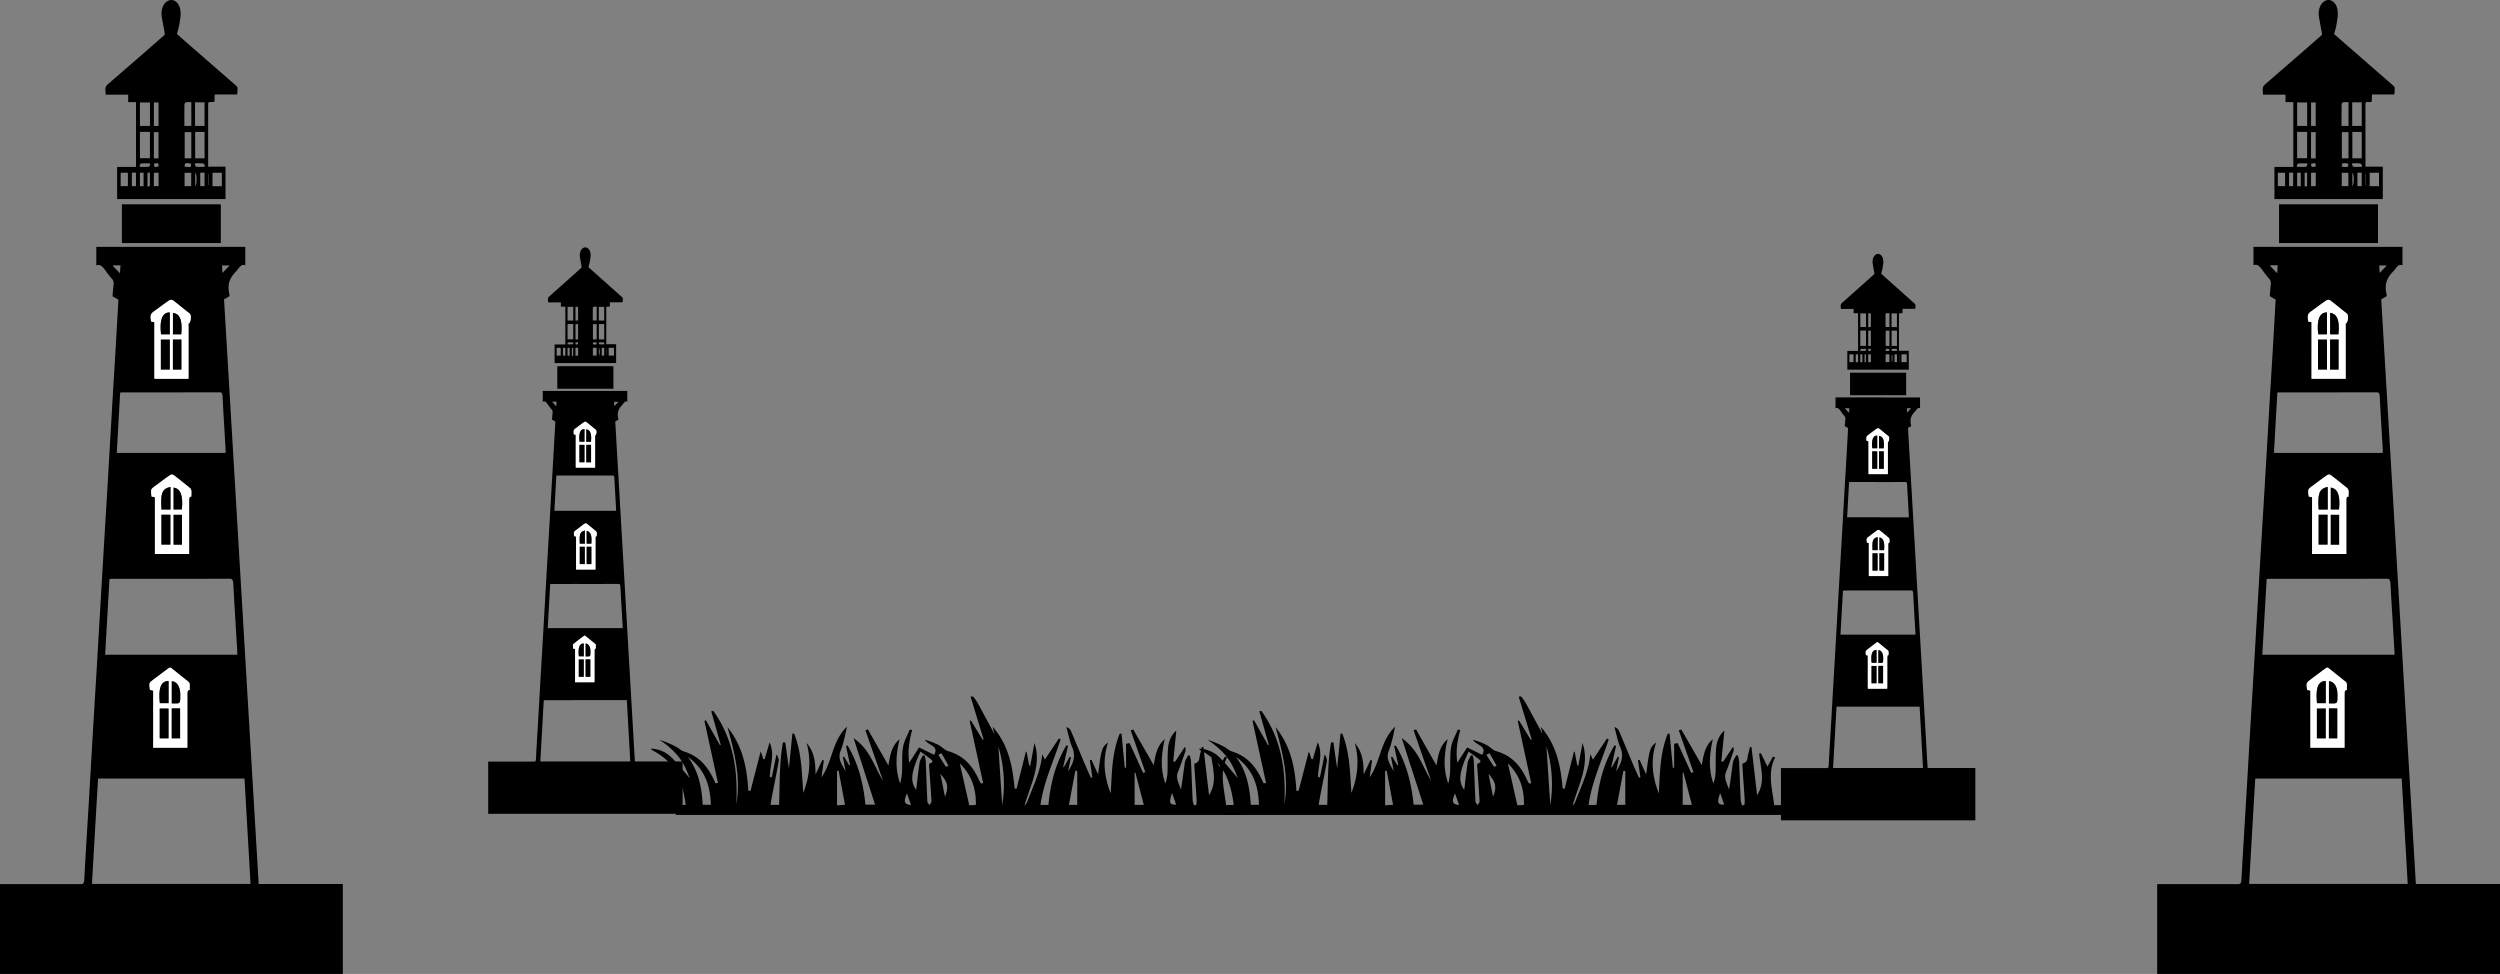 <svg class="Layer_1" data-name="Layer 1" xmlns="http://www.w3.org/2000/svg" viewBox="0 0 1920.33 748.11">
  <rect x="0" y="0" width="1920.33" height="748.11" fill="#808080" stroke="none"/>
  <title>avas-landing-2</title>
  <g>
    <path d="M188.09,519.63v14.2c-3.34-1.55-5,2.52-7.27,4.83-4,4.16-7,9-4.91,17.44a7.47,7.47,0,0,1,0,1.44l-4.15,2.38q13.3,224.49,26.61,449.1H263v69.09H-.33v-69H2.06c19.91,0,39.81,0,59.71,0,1.91,0,2.47-.68,2.65-3.91,1.13-21.15,2.48-42.27,3.73-63.4.79-13.19,1.51-26.38,2.29-39.56q1.74-29.41,3.52-58.82,2-34,4-68,1.9-32.21,3.86-64.39Q83.57,681,85.31,651c1-17.85,2.15-35.7,3.2-53.56.73-12.3,1.4-24.61,2.12-37.24l-4.55-2.64c.26-2.86.49-5.76.81-8.63.2-1.88,0-3.27-1-4.48a80.66,80.66,0,0,1-5-6.34c-2-2.87-4.08-5.59-7.24-4.23V519.63ZM70.3,1009H192.12c-1.56-27.18-3.09-54-4.63-81H75C73.4,955.06,71.85,981.91,70.3,1009ZM181.93,832.9c0-.79.08-1.12.06-1.44-1.05-17.53-2.16-35.05-3.09-52.6-.18-3.28-.68-4.35-2.84-4.34-30.05.12-60.09.08-90.13.09-.72,0-1.44.13-2.17.2-1.12,19.52-2.22,38.65-3.34,58.09Zm-9-155c0-1.25,0-2.12,0-3-.77-13.4-1.62-26.79-2.3-40.2-.14-2.75-.7-3.37-2.34-3.36-24.77.08-49.54.06-74.31.07-.66,0-1.31.1-2,.15-.88,15.6-1.74,30.82-2.62,46.33Zm-26.35,33.6c.33-5.66.32-5.63-2.58-7.92-3.62-2.87-7.19-5.87-10.86-8.58a2.51,2.51,0,0,0-2.79-.11c-4,2.77-8,5.85-12,8.76-2.91,2.14-3,2.36-2.26,7.73l2.54.51v43.64H145v-3.73c0-12.26,0-24.52,0-36.78C144.93,713,144.91,711.29,146.57,711.54ZM118.25,577.48v43.45h26.23V578.11l.48.31a10.13,10.13,0,0,0,1.2-2.93c.16-1.82.39-3.77-1.18-5-4.21-3.17-8.29-6.75-12.51-9.88a2.81,2.81,0,0,0-3,.26c-3.84,2.59-7.61,5.48-11.41,8.22-2.72,2-3,2.94-2.33,7.84Zm25.33,326.9v-4q0-18.23,0-36.45c0-2.07-.07-4,1.85-3.91-.37-2.4.79-5-1.21-6.52-4.38-3.37-8.69-7-13.06-10.39a1.46,1.46,0,0,0-1.68,0c-4.17,3-8.32,6.15-12.46,9.29-2.82,2.13-2.84,2.26-2.17,7.52l2.51.53v43.92Zm-57-370.57-.09.59,5.32,5.51.41-6.1Zm84,5.87,5.47-5.75H170.2C170.32,535.81,170.43,537.41,170.58,539.68Z" transform="translate(0.33 -330)"/>
    <path d="M126.34,356.31c-.81-4.47-1.56-8.62-2.33-12.76-1.14-6.13,1.29-12.2,6-13.39,4.28-1.1,9.52,3.57,8.22,13.29-.28,2.13-.6,4.27-1,6.33s-1,4-1.66,6.35c2.1,1.85,4.23,3.76,6.38,5.63q19.3,16.82,38.6,33.63c1.83,1.59,1.8,1.67,1.3,7.16H164.57c-.07,2-.12,3.74-.18,5.65-.64.07-1.23.18-1.82.2-3.37.07-3-.66-3,5q0,20.35,0,40.72V458h13.32v24.9H89.63V458.22h14.51V408.43h-6v-5.7H80.91c-.57-6-.51-6.19,2.75-9,7.27-6.33,14.57-12.61,21.84-18.93q10-8.72,20-17.48A6.09,6.09,0,0,0,126.34,356.31Zm-19.19,75v20.2h7.69v-20.2Zm49.65,20.32V431.32h-7.22v20.27Zm-41.93-42.92h-7.71v18h7.71Zm34.61-.09v18.09h7.31V408.58Zm-2.86,22.86h-5.09v20.14h5.09Zm0-23a24.8,24.8,0,0,0-4.09.08,2.15,2.15,0,0,0-1.18,1.59c-.09,5.5-.06,11-.06,16.58h5.33Zm16.28,54.25v10.28h7.16V462.65Zm-41.46-11.06v-20.2h-3.58v20.2Zm-3.55-42.94v18h3.55v-18ZM92.36,473h5.55V462.67H92.36Zm49.09,0h5.07V462.74h-5.07Zm-23.59,0h3.62v-10.3h-3.62Zm35.62-10.34V473h3.3V462.63Zm-52.52,0V473h3.16V462.6Zm9,10.42V462.68h-2.79V473Zm3-10.38v10.59l1.84-.28V462.64Zm2.16-6.32-.36-.87c-2.25,0-4.5-.09-6.74.08-.41,0-.79,1.1-1.18,1.69l.36.88c2.25,0,4.5.09,6.74-.08C114.38,458,114.76,456.91,115.15,456.32Zm34.54-.88-.4.83c.39.61.76,1.71,1.16,1.75,2.11.17,4.22.08,6.33.08l.33-1c-.43-.54-.84-1.52-1.28-1.55C153.79,455.35,151.74,455.44,149.69,455.44Zm-8.16,2.47c4.87.64,5.06.55,4.92-2.23C142,454.89,141.53,455.08,141.53,457.91Zm8.13,15.17c1.52-2.52,1.31-9.33,0-10.44ZM118,455.7c-.13,2.73.25,3,3.47,2.05C121.44,455.06,121.41,455.05,118,455.7Zm41.6,16.44h.26v-8.43h-.26Z" transform="translate(0.33 -330)"/>
    <path d="M169.28,486.94V516.7h-76V486.94Z" transform="translate(0.33 -330)"/>
    <path class="window" d="M146.57,711.54c-1.66-.25-1.64,1.5-1.64,3.52,0,12.26,0,24.52,0,36.78v3.73H118.67V711.93l-2.54-.51c-.74-5.37-.65-5.59,2.26-7.73,4-2.91,7.92-6,12-8.76a2.51,2.51,0,0,1,2.79.11c3.67,2.71,7.24,5.71,10.86,8.58C146.89,705.91,146.9,705.88,146.57,711.54Zm-22.9,13.84v22.93h6.87V725.38Zm15.77.07H133v22.92h6.4Zm-15.76-4.08h6.95V704C123.58,705.49,123.05,709.7,123.68,721.37ZM133,704.5v16.84h6.36C140.55,709.82,137.93,705.26,133,704.5Z" transform="translate(0.33 -330)" style="fill: #fff"/>
    <path class="window-2" data-name="window" d="M118.25,577.48l-2.55-.5c-.71-4.9-.39-5.89,2.33-7.84,3.8-2.74,7.57-5.63,11.41-8.22a2.81,2.81,0,0,1,3-.26c4.22,3.13,8.3,6.71,12.51,9.88,1.57,1.18,1.34,3.13,1.18,5a10.13,10.13,0,0,1-1.2,2.93l-.48-.31v42.82H118.25ZM139,590.79h-6.52v23.09H139Zm-8.9,23.07v-23h-6.86v23Zm0-43.9c-5.69-.18-8.06,5.73-6.74,16.79h6.74Zm8.8,16.87c1.26-11.89-1.75-16-6.39-16.5v16.5Z" transform="translate(0.33 -330)" style="fill: #fff"/>
    <path class="window-3" data-name="window" d="M143.58,904.38H117.35V860.46l-2.51-.53c-.67-5.26-.65-5.39,2.17-7.52,4.14-3.14,8.29-6.26,12.46-9.29a1.46,1.46,0,0,1,1.68,0c4.37,3.41,8.68,7,13.06,10.39,2,1.54.84,4.12,1.21,6.52-1.92-.13-1.86,1.84-1.85,3.91q0,18.23,0,36.45Zm-14.44-7.24V874.25h-6.79v22.89Zm2.45-23v23H138v-23Zm-2.41-21c-6.6-.1-7.79,6.8-6.75,17h6.75Zm2.43,17.22h2.29c4.28,0,4.28,0,4.26-6.93,0-5.91-2.67-10-6.55-10.14Z" transform="translate(0.33 -330)" style="fill: #fff"/>
    <path d="M123.67,725.38h6.87v22.93h-6.87Z" transform="translate(0.33 -330)"/>
    <path d="M139.44,725.45v22.92H133V725.45Z" transform="translate(0.33 -330)"/>
    <path d="M123.68,721.37c-.63-11.67-.1-15.88,6.95-17.37v17.37Z" transform="translate(0.33 -330)"/>
    <path d="M133,704.5c4.93.76,7.55,5.32,6.36,16.84H133Z" transform="translate(0.33 -330)"/>
    <path d="M139,590.79v23.09h-6.52V590.79Z" transform="translate(0.33 -330)"/>
    <path d="M130.09,613.86h-6.86v-23h6.86Z" transform="translate(0.33 -330)"/>
    <path d="M130.11,570v16.79h-6.74C122.05,575.69,124.42,569.78,130.11,570Z" transform="translate(0.33 -330)"/>
    <path d="M138.91,586.83h-6.39v-16.5C137.16,570.87,140.17,574.94,138.91,586.83Z" transform="translate(0.33 -330)"/>
    <path d="M129.14,897.14h-6.79V874.25h6.79Z" transform="translate(0.33 -330)"/>
    <path d="M131.59,874.15H138v23h-6.44Z" transform="translate(0.33 -330)"/>
    <path d="M129.18,853.1v17h-6.75C121.39,859.9,122.58,853,129.18,853.1Z" transform="translate(0.33 -330)"/>
    <path d="M131.61,870.32V853.25c3.88.09,6.53,4.23,6.55,10.14,0,6.93,0,6.93-4.26,6.93Z" transform="translate(0.33 -330)"/>
  </g>
  <g>
    <path d="M481.52,630.29v8.26c-1.9-.9-2.85,1.47-4.12,2.81-2.3,2.42-4,5.2-2.79,10.14a4.53,4.53,0,0,1,0,.84l-2.35,1.39q7.55,130.56,15.08,261.2H524v40.18H374.67V915H376c11.28,0,22.57,0,33.86,0,1.08,0,1.4-.4,1.5-2.28.64-12.3,1.4-24.59,2.12-36.88.44-7.67.85-15.34,1.3-23q1-17.11,2-34.22,1.13-19.77,2.24-39.54,1.08-18.72,2.2-37.45,1-17.48,2-35c.6-10.38,1.23-20.76,1.82-31.15.41-7.15.8-14.31,1.2-21.66l-2.58-1.53c.15-1.66.28-3.35.46-5a3.13,3.13,0,0,0-.6-2.61,43.13,43.13,0,0,1-2.82-3.69c-1.16-1.66-2.32-3.24-4.11-2.45v-8.27Zm-66.8,284.64H483.8c-.88-15.81-1.75-31.43-2.62-47.11H417.36C416.48,883.54,415.61,899.16,414.72,914.93ZM478,812.49c0-.46,0-.65,0-.84-.59-10.19-1.22-20.38-1.75-30.59-.1-1.9-.39-2.53-1.61-2.52-17,.07-34.08,0-51.11.05-.41,0-.82.07-1.23.11-.64,11.36-1.26,22.48-1.9,33.79Zm-5.11-90.12c0-.73,0-1.24,0-1.74-.44-7.79-.91-15.58-1.3-23.38-.08-1.6-.4-2-1.33-2-14,.05-28.09,0-42.14,0-.37,0-.74.06-1.12.09-.5,9.07-1,17.93-1.49,27ZM458,741.91c.18-3.29.18-3.28-1.47-4.61-2.05-1.67-4.08-3.42-6.15-5a1.4,1.4,0,0,0-1.59-.06c-2.28,1.61-4.52,3.4-6.77,5.09-1.66,1.25-1.71,1.38-1.29,4.5l1.45.29v25.39h14.9v-2.18c0-7.13,0-14.26,0-21.39C457,742.78,457,741.76,458,741.91Zm-16.06-78v25.27h14.87V664.3l.27.19a5.93,5.93,0,0,0,.68-1.71c.09-1.06.22-2.19-.66-2.88-2.39-1.84-4.71-3.92-7.1-5.74a1.54,1.54,0,0,0-1.72.15c-2.18,1.5-4.31,3.18-6.47,4.77-1.54,1.14-1.72,1.72-1.32,4.57Zm14.36,190.12v-2.33c0-7.07,0-14.13,0-21.2,0-1.2,0-2.35,1.05-2.28-.2-1.39.45-2.89-.69-3.79-2.48-2-4.92-4.06-7.4-6a.81.81,0,0,0-1,0c-2.37,1.76-4.72,3.57-7.07,5.4-1.6,1.24-1.61,1.31-1.23,4.37l1.43.31v25.54ZM424,638.54l-.05.34,3,3.21.23-3.55ZM471.59,642l3.1-3.34h-3.32C471.44,639.7,471.5,640.63,471.59,642Z" transform="translate(0.33 -330)"/>
    <path d="M446.5,535.3c-.46-2.6-.88-5-1.32-7.42-.64-3.57.73-7.1,3.38-7.79,2.42-.64,5.4,2.08,4.66,7.73-.16,1.24-.34,2.48-.59,3.68s-.59,2.34-.95,3.7c1.2,1.07,2.41,2.18,3.62,3.27L477.2,558c1,.92,1,1,.73,4.17h-9.75c0,1.18-.07,2.17-.1,3.28-.36,0-.7.11-1,.12-1.91,0-1.7-.38-1.71,2.91q0,11.85,0,23.68v2.25h7.56v14.49H425.69V594.57h8.23v-29H430.5V562.3h-9.76c-.32-3.46-.29-3.6,1.56-5.25,4.12-3.68,8.26-7.33,12.39-11L446,535.87A3.25,3.25,0,0,0,446.5,535.3Zm-10.88,43.6v11.75H440V578.9Zm28.16,11.82V578.93h-4.1v11.79Zm-23.78-25h-4.37v10.48H440Zm19.63,0v10.51h4.14V565.71ZM458,579h-2.88v11.71H458Zm0-13.4a14.66,14.66,0,0,0-2.32,0,1.29,1.29,0,0,0-.67.93c0,3.2,0,6.4,0,9.64h3Zm9.23,31.55v6h4.06v-6Zm-23.51-6.43V579h-2v11.75Zm-2-25v10.49h2V565.74Zm-14.47,37.44h3.14v-6h-3.14Zm27.83,0h2.87v-6h-2.87Zm-13.38,0h2.06v-6h-2.06Zm20.21-6v6h1.87v-6Zm-29.79,0v6.06h1.79v-6.06Zm5.09,6.06v-6h-1.58v6Zm1.73-6v6.16l1-.17v-6Zm1.23-3.68L440,593c-1.27,0-2.55-.05-3.82,0-.23,0-.44.64-.67,1l.21.51c1.27,0,2.55,0,3.82,0C439.72,594.44,439.94,593.81,440.16,593.47Zm19.59-.51-.23.48c.22.36.43,1,.66,1,1.19.1,2.39,0,3.59,0l.18-.6c-.24-.31-.47-.88-.72-.9C462.07,592.91,460.91,593,459.75,593Zm-4.64,1.44c2.77.36,2.88.31,2.8-1.3C455.36,592.64,455.11,592.75,455.11,594.4Zm4.62,8.82c.86-1.47.74-5.43,0-6.07Zm-18-10.11c-.07,1.59.15,1.72,2,1.19C443.72,592.74,443.71,592.73,441.76,593.11Zm23.59,9.56h.15v-4.9h-.15Z" transform="translate(0.33 -330)"/>
    <path d="M470.85,611.28v17.31h-43.1V611.28Z" transform="translate(0.33 -330)"/>
    <path class="window-4" data-name="window" d="M458,741.91c-1-.15-.94.87-.93,2,0,7.13,0,14.26,0,21.39v2.18h-14.9V742.13l-1.45-.29c-.42-3.12-.37-3.25,1.29-4.5,2.25-1.69,4.49-3.48,6.77-5.09a1.4,1.4,0,0,1,1.59.06c2.07,1.57,4.1,3.32,6.15,5C458.16,738.63,458.16,738.62,458,741.91Zm-13,8V763.3h3.89V750Zm8.94,0H450.3v13.33h3.63ZM445,747.62h3.95V737.53C444.94,738.39,444.64,740.84,445,747.62Zm5.29-9.8v9.79h3.61C454.56,740.91,453.08,738.25,450.28,737.82Z" transform="translate(0.33 -330)" style="fill: #fff"/>
    <path class="window-5" data-name="window" d="M441.92,663.94l-1.45-.29c-.4-2.85-.22-3.43,1.32-4.57,2.16-1.59,4.29-3.27,6.47-4.77a1.54,1.54,0,0,1,1.72-.15c2.39,1.82,4.71,3.9,7.1,5.74.88.69.75,1.82.66,2.88a5.93,5.93,0,0,1-.68,1.71l-.27-.19v24.91H441.92Zm11.76,7.74H450v13.43h3.7Zm-5.05,13.42V671.7h-3.89v13.4Zm0-25.54c-3.23-.1-4.57,3.34-3.82,9.77h3.82Zm5,9.81c.72-6.91-1-9.28-3.62-9.59v9.59Z" transform="translate(0.33 -330)" style="fill: #fff"/>
    <path class="window-6" data-name="window" d="M456.28,854.06H441.41V828.52l-1.43-.31c-.38-3.06-.37-3.13,1.23-4.37,2.35-1.83,4.7-3.64,7.07-5.4a.81.81,0,0,1,1,0c2.48,2,4.92,4.08,7.4,6,1.14.9.49,2.4.69,3.79-1.08-.07-1.05,1.08-1.05,2.28,0,7.07,0,14.13,0,21.2Zm-8.19-4.2V836.54h-3.85v13.32Zm1.39-13.38v13.38h3.65V836.48Zm-1.37-12.24c-3.74-.06-4.41,4-3.82,9.89h3.82Zm1.38,10h1.3c2.43,0,2.43,0,2.42-4,0-3.44-1.52-5.85-3.72-5.9Z" transform="translate(0.33 -330)" style="fill: #fff"/>
    <path d="M445,750h3.89V763.3H445Z" transform="translate(0.33 -330)"/>
    <path d="M453.93,750v13.33H450.3V750Z" transform="translate(0.33 -330)"/>
    <path d="M445,747.62c-.35-6.78-.05-9.23,3.95-10.09v10.09Z" transform="translate(0.33 -330)"/>
    <path d="M450.28,737.82c2.8.43,4.28,3.09,3.61,9.79h-3.61Z" transform="translate(0.33 -330)"/>
    <path d="M453.68,671.68v13.43H450V671.68Z" transform="translate(0.33 -330)"/>
    <path d="M448.63,685.1h-3.89V671.7h3.89Z" transform="translate(0.33 -330)"/>
    <path d="M448.64,659.56v9.77h-3.82C444.07,662.9,445.41,659.46,448.64,659.56Z" transform="translate(0.33 -330)"/>
    <path d="M453.63,669.37H450v-9.59C452.64,660.09,454.35,662.46,453.63,669.37Z" transform="translate(0.33 -330)"/>
    <path d="M448.09,849.86h-3.85V836.54h3.85Z" transform="translate(0.33 -330)"/>
    <path d="M449.48,836.48h3.65v13.38h-3.65Z" transform="translate(0.33 -330)"/>
    <path d="M448.11,824.24v9.89h-3.82C443.7,828.19,444.37,824.18,448.11,824.24Z" transform="translate(0.33 -330)"/>
    <path d="M449.49,834.26v-9.93c2.2,0,3.71,2.46,3.72,5.9,0,4,0,4-2.42,4Z" transform="translate(0.33 -330)"/>
  </g>
  <g>
    <path d="M1474.52,635.29v8.26c-1.9-.9-2.85,1.47-4.12,2.81-2.3,2.42-4,5.2-2.79,10.14a4.53,4.53,0,0,1,0,.84l-2.35,1.39q7.55,130.56,15.08,261.2H1517v40.18H1367.67V920H1369c11.28,0,22.57,0,33.86,0,1.08,0,1.4-.4,1.5-2.28.64-12.3,1.4-24.59,2.12-36.88.44-7.67.85-15.34,1.3-23q1-17.11,2-34.22,1.13-19.77,2.24-39.54,1.08-18.72,2.2-37.45,1-17.48,2-35c.6-10.38,1.23-20.76,1.82-31.15.41-7.15.8-14.31,1.2-21.66l-2.58-1.53c.15-1.66.28-3.35.46-5a3.13,3.13,0,0,0-.6-2.61,43.13,43.13,0,0,1-2.82-3.69c-1.16-1.66-2.32-3.24-4.11-2.45v-8.27Zm-66.8,284.64h69.08c-.88-15.81-1.75-31.43-2.62-47.11h-63.82C1409.48,888.54,1408.61,904.16,1407.72,919.93ZM1471,817.49c0-.46,0-.65,0-.84-.59-10.19-1.22-20.38-1.75-30.59-.1-1.9-.39-2.53-1.61-2.52-17,.07-34.08,0-51.11.05-.41,0-.82.07-1.23.11-.64,11.36-1.26,22.48-1.9,33.79Zm-5.11-90.12c0-.73,0-1.24,0-1.74-.44-7.79-.91-15.58-1.3-23.38-.08-1.6-.4-2-1.33-2-14,.05-28.09,0-42.14,0-.37,0-.74.06-1.12.09-.5,9.07-1,17.93-1.49,27ZM1451,746.91c.18-3.29.18-3.28-1.47-4.61-2-1.67-4.08-3.42-6.15-5a1.4,1.4,0,0,0-1.59-.06c-2.28,1.61-4.52,3.4-6.77,5.09-1.66,1.25-1.71,1.38-1.29,4.5l1.45.29v25.39h14.9v-2.18c0-7.13,0-14.26,0-21.39C1450,747.78,1450,746.76,1451,746.91Zm-16.06-78v25.27h14.87V669.3l.27.19a5.93,5.93,0,0,0,.68-1.71c.09-1.06.22-2.19-.66-2.88-2.39-1.84-4.71-3.92-7.1-5.74a1.54,1.54,0,0,0-1.72.15c-2.18,1.5-4.31,3.18-6.47,4.77-1.54,1.14-1.72,1.72-1.32,4.57Zm14.36,190.12v-2.33c0-7.07,0-14.13,0-21.2,0-1.2,0-2.35,1-2.28-.2-1.39.45-2.89-.69-3.79-2.48-2-4.92-4.06-7.4-6a.81.81,0,0,0-1,0c-2.37,1.76-4.72,3.57-7.07,5.4-1.6,1.24-1.61,1.31-1.23,4.37l1.43.31v25.54ZM1417,643.54l0,.34,3,3.21.23-3.55Zm47.61,3.41,3.1-3.34h-3.32C1464.44,644.7,1464.5,645.63,1464.59,647Z" transform="translate(0.33 -330)"/>
    <path d="M1439.5,540.3c-.46-2.6-.88-5-1.32-7.42-.64-3.57.73-7.1,3.38-7.79,2.42-.64,5.4,2.08,4.66,7.73-.16,1.24-.34,2.48-.59,3.68s-.59,2.34-1,3.7c1.2,1.07,2.41,2.18,3.62,3.27q11,9.78,21.9,19.56c1,.92,1,1,.73,4.17h-9.75c0,1.18-.07,2.17-.1,3.28-.36,0-.7.11-1,.12-1.91,0-1.7-.38-1.71,2.91q0,11.85,0,23.68v2.25h7.56v14.49h-47.21V599.57h8.23v-29h-3.42V567.3h-9.76c-.32-3.46-.29-3.6,1.56-5.25,4.12-3.68,8.26-7.33,12.39-11L1439,540.87A3.25,3.25,0,0,0,1439.5,540.3Zm-10.88,43.6v11.75H1433V583.9Zm28.16,11.82V583.93h-4.1v11.79Zm-23.78-25h-4.37v10.48H1433Zm19.63,0v10.51h4.14V570.71ZM1451,584h-2.88v11.71H1451Zm0-13.4a14.66,14.66,0,0,0-2.32,0,1.29,1.29,0,0,0-.67.93c0,3.2,0,6.4,0,9.64h3Zm9.23,31.55v6h4.06v-6Zm-23.51-6.43V584h-2v11.75Zm-2-25v10.49h2V570.74Zm-14.47,37.44h3.14v-6h-3.14Zm27.83,0h2.87v-6h-2.87Zm-13.38,0h2.06v-6h-2.06Zm20.21-6v6h1.87v-6Zm-29.79,0v6.06h1.79v-6.06Zm5.09,6.06v-6h-1.58v6Zm1.73-6v6.16l1-.17v-6Zm1.23-3.68L1433,598c-1.27,0-2.55-.05-3.82,0-.23,0-.44.64-.67,1l.21.51c1.27,0,2.55,0,3.82,0C1432.72,599.44,1432.94,598.81,1433.16,598.47Zm19.59-.51-.23.48c.22.36.43,1,.66,1,1.19.1,2.39,0,3.59,0l.18-.6c-.24-.31-.47-.88-.72-.9C1455.07,597.91,1453.91,598,1452.75,598Zm-4.64,1.44c2.77.36,2.88.31,2.8-1.3C1448.36,597.64,1448.11,597.75,1448.11,599.4Zm4.62,8.82c.86-1.47.74-5.43,0-6.07Zm-18-10.11c-.07,1.59.15,1.72,2,1.19C1436.72,597.74,1436.71,597.73,1434.76,598.11Zm23.59,9.56h.15v-4.9h-.15Z" transform="translate(0.33 -330)"/>
    <path d="M1463.85,616.28v17.31h-43.1V616.28Z" transform="translate(0.33 -330)"/>
    <path class="window-7" data-name="window" d="M1451,746.91c-1-.15-.94.87-.93,2,0,7.13,0,14.26,0,21.39v2.18h-14.9V747.13l-1.45-.29c-.42-3.12-.37-3.25,1.29-4.5,2.25-1.69,4.49-3.48,6.77-5.09a1.4,1.4,0,0,1,1.59.06c2.07,1.57,4.1,3.32,6.15,5C1451.16,743.63,1451.16,743.62,1451,746.91Zm-13,8V768.3h3.89V755Zm8.94,0h-3.63v13.33h3.63Zm-8.94-2.38h4V742.53C1437.94,743.39,1437.64,745.84,1438,752.62Zm5.29-9.8v9.79h3.61C1447.56,745.91,1446.08,743.25,1443.28,742.82Z" transform="translate(0.33 -330)" style="fill: #fff"/>
    <path class="window-8" data-name="window" d="M1434.92,668.94l-1.45-.29c-.4-2.85-.22-3.43,1.32-4.57,2.16-1.59,4.29-3.27,6.47-4.77a1.54,1.54,0,0,1,1.72-.15c2.39,1.82,4.71,3.9,7.1,5.74.88.69.75,1.82.66,2.88a5.93,5.93,0,0,1-.68,1.71l-.27-.19v24.91h-14.87Zm11.76,7.74H1443v13.43h3.7Zm-5,13.42V676.7h-3.89v13.4Zm0-25.54c-3.23-.1-4.57,3.34-3.82,9.77h3.82Zm5,9.81c.72-6.91-1-9.28-3.62-9.59v9.59Z" transform="translate(0.33 -330)" style="fill: #fff"/>
    <path class="window-9" data-name="window" d="M1449.28,859.06h-14.87V833.52l-1.43-.31c-.38-3.06-.37-3.13,1.23-4.37,2.35-1.83,4.7-3.64,7.07-5.4a.81.81,0,0,1,1,0c2.48,2,4.92,4.08,7.4,6,1.14.9.49,2.4.69,3.79-1.08-.07-1,1.08-1,2.28,0,7.07,0,14.13,0,21.2Zm-8.19-4.2V841.54h-3.85v13.32Zm1.39-13.38v13.38h3.65V841.48Zm-1.37-12.24c-3.74-.06-4.41,4-3.82,9.89h3.82Zm1.38,10h1.3c2.43,0,2.43,0,2.42-4,0-3.44-1.52-5.85-3.72-5.9Z" transform="translate(0.33 -330)" style="fill: #fff"/>
    <path d="M1438,755h3.89V768.3H1438Z" transform="translate(0.33 -330)"/>
    <path d="M1446.93,755v13.33h-3.63V755Z" transform="translate(0.33 -330)"/>
    <path d="M1438,752.62c-.35-6.78,0-9.23,4-10.09v10.09Z" transform="translate(0.33 -330)"/>
    <path d="M1443.28,742.82c2.8.43,4.28,3.09,3.61,9.79h-3.61Z" transform="translate(0.33 -330)"/>
    <path d="M1446.68,676.68v13.43H1443V676.68Z" transform="translate(0.33 -330)"/>
    <path d="M1441.63,690.1h-3.89V676.7h3.89Z" transform="translate(0.33 -330)"/>
    <path d="M1441.64,664.56v9.77h-3.82C1437.07,667.9,1438.41,664.46,1441.64,664.56Z" transform="translate(0.33 -330)"/>
    <path d="M1446.63,674.37H1443v-9.59C1445.64,665.09,1447.35,667.46,1446.63,674.37Z" transform="translate(0.33 -330)"/>
    <path d="M1441.09,854.86h-3.85V841.54h3.85Z" transform="translate(0.33 -330)"/>
    <path d="M1442.48,841.48h3.65v13.38h-3.65Z" transform="translate(0.33 -330)"/>
    <path d="M1441.11,829.24v9.89h-3.82C1436.7,833.19,1437.37,829.18,1441.11,829.24Z" transform="translate(0.33 -330)"/>
    <path d="M1442.49,839.26v-9.93c2.2,0,3.71,2.46,3.72,5.9,0,4,0,4-2.42,4Z" transform="translate(0.33 -330)"/>
  </g>
  <g>
    <path d="M1845.09,519.63v14.2c-3.34-1.55-5,2.52-7.27,4.83-4,4.16-7,9-4.91,17.44a7.47,7.47,0,0,1,0,1.44l-4.15,2.38q13.31,224.49,26.61,449.1H1920v69.09H1656.67v-69h2.39c19.91,0,39.81,0,59.71,0,1.91,0,2.47-.68,2.65-3.91,1.13-21.15,2.48-42.27,3.73-63.4.79-13.19,1.51-26.38,2.29-39.56q1.74-29.41,3.52-58.82,2-34,4-68,1.9-32.21,3.86-64.39,1.79-30.06,3.53-60.14c1-17.85,2.15-35.7,3.2-53.56.73-12.3,1.4-24.61,2.12-37.24l-4.55-2.64c.26-2.86.49-5.76.81-8.63.2-1.88,0-3.27-1.05-4.48a80.66,80.66,0,0,1-5-6.34c-2-2.87-4.08-5.59-7.24-4.23V519.63ZM1727.3,1009h121.82c-1.56-27.18-3.09-54-4.63-81H1732C1730.4,955.06,1728.85,981.91,1727.3,1009ZM1838.93,832.9c0-.79.08-1.12.06-1.44-1-17.53-2.16-35.05-3.09-52.6-.18-3.28-.68-4.35-2.84-4.34-30,.12-60.09.08-90.13.09-.72,0-1.44.13-2.17.2-1.12,19.52-2.22,38.65-3.34,58.09Zm-9-155c0-1.25,0-2.12,0-3-.77-13.4-1.62-26.79-2.3-40.2-.14-2.75-.7-3.37-2.34-3.36-24.77.08-49.54.06-74.31.07-.66,0-1.31.1-2,.15-.88,15.6-1.74,30.82-2.62,46.33Zm-26.35,33.6c.33-5.66.32-5.63-2.58-7.92-3.62-2.87-7.19-5.87-10.86-8.58a2.51,2.51,0,0,0-2.79-.11c-4,2.77-8,5.85-11.95,8.76-2.91,2.14-3,2.36-2.26,7.73l2.54.51v43.64H1802v-3.73c0-12.26,0-24.52,0-36.78C1801.93,713,1801.91,711.29,1803.57,711.54Zm-28.32-134.06v43.45h26.23V578.11l.48.31a10.13,10.13,0,0,0,1.2-2.93c.16-1.82.39-3.77-1.18-5-4.21-3.17-8.29-6.75-12.51-9.88a2.81,2.81,0,0,0-3,.26c-3.84,2.59-7.61,5.48-11.41,8.22-2.72,2-3,2.94-2.33,7.84Zm25.33,326.9v-4q0-18.23,0-36.45c0-2.07-.07-4,1.85-3.91-.37-2.4.79-5-1.21-6.52-4.38-3.37-8.69-7-13.06-10.39a1.46,1.46,0,0,0-1.68,0c-4.17,3-8.32,6.15-12.46,9.29-2.82,2.13-2.84,2.26-2.17,7.52l2.51.53v43.92Zm-57-370.57-.09.59,5.32,5.51.41-6.1Zm84,5.87,5.47-5.75h-5.85C1827.32,535.81,1827.43,537.41,1827.58,539.68Z" transform="translate(0.33 -330)"/>
    <path d="M1783.34,356.31c-.81-4.47-1.56-8.62-2.33-12.76-1.14-6.13,1.29-12.2,6-13.39,4.28-1.1,9.52,3.57,8.22,13.29-.28,2.13-.6,4.27-1,6.33s-1,4-1.66,6.35c2.1,1.85,4.23,3.76,6.38,5.63q19.31,16.82,38.6,33.63c1.83,1.59,1.8,1.67,1.3,7.16h-17.19c-.07,2-.12,3.74-.18,5.65-.64.07-1.23.18-1.82.2-3.37.07-3-.66-3,5q0,20.35,0,40.72V458h13.32v24.9h-83.25V458.22h14.51V408.43h-6v-5.7h-17.21c-.57-6-.51-6.19,2.75-9,7.27-6.33,14.57-12.61,21.84-18.93q10-8.72,20-17.48A6.09,6.09,0,0,0,1783.34,356.31Zm-19.19,75v20.2h7.69v-20.2Zm49.65,20.32V431.32h-7.22v20.27Zm-41.93-42.92h-7.71v18h7.71Zm34.61-.09v18.09h7.31V408.58Zm-2.86,22.86h-5.09v20.14h5.09Zm0-23a24.8,24.8,0,0,0-4.09.08,2.15,2.15,0,0,0-1.18,1.59c-.09,5.5-.06,11-.06,16.58h5.33Zm16.28,54.25v10.28h7.16V462.65Zm-41.46-11.06v-20.2h-3.58v20.2Zm-3.55-42.94v18h3.55v-18ZM1749.36,473h5.55V462.67h-5.55Zm49.09,0h5.07V462.74h-5.07Zm-23.59,0h3.62v-10.3h-3.62Zm35.62-10.34V473h3.3V462.63Zm-52.52,0V473h3.16V462.6Zm9,10.42V462.68h-2.79V473Zm3-10.38v10.59l1.84-.28V462.64Zm2.16-6.32-.36-.87c-2.25,0-4.5-.09-6.74.08-.41,0-.79,1.1-1.18,1.69l.36.88c2.25,0,4.5.09,6.74-.08C1771.38,458,1771.76,456.91,1772.15,456.32Zm34.54-.88-.4.83c.39.61.76,1.71,1.16,1.75,2.11.17,4.22.08,6.33.08l.33-1c-.43-.54-.84-1.52-1.28-1.55C1810.79,455.35,1808.74,455.44,1806.69,455.44Zm-8.16,2.47c4.87.64,5.06.55,4.92-2.23C1799,454.89,1798.53,455.08,1798.53,457.91Zm8.13,15.17c1.52-2.52,1.31-9.33,0-10.44ZM1775,455.7c-.13,2.73.25,3,3.47,2.05C1778.44,455.06,1778.41,455.05,1775,455.7Zm41.6,16.44h.26v-8.43h-.26Z" transform="translate(0.33 -330)"/>
    <path d="M1826.28,486.94V516.7h-76V486.94Z" transform="translate(0.33 -330)"/>
    <path class="window-10" data-name="window" d="M1803.57,711.54c-1.66-.25-1.64,1.5-1.64,3.52,0,12.26,0,24.52,0,36.78v3.73h-26.29V711.93l-2.54-.51c-.74-5.37-.65-5.59,2.26-7.73,4-2.91,7.92-6,11.95-8.76a2.51,2.51,0,0,1,2.79.11c3.67,2.71,7.24,5.71,10.86,8.58C1803.89,705.91,1803.9,705.88,1803.57,711.54Zm-22.9,13.84v22.93h6.87V725.38Zm15.77.07H1790v22.92h6.4Zm-15.76-4.08h7V704C1780.58,705.49,1780.05,709.7,1780.68,721.37ZM1790,704.5v16.84h6.36C1797.55,709.82,1794.93,705.26,1790,704.5Z" transform="translate(0.33 -330)" style="fill: #fff"/>
    <path class="window-11" data-name="window" d="M1775.25,577.48l-2.55-.5c-.71-4.9-.39-5.89,2.33-7.84,3.8-2.74,7.57-5.63,11.41-8.22a2.81,2.81,0,0,1,3-.26c4.22,3.13,8.3,6.71,12.51,9.88,1.57,1.18,1.34,3.13,1.18,5a10.13,10.13,0,0,1-1.2,2.93l-.48-.31v42.82h-26.23ZM1796,590.79h-6.52v23.09H1796Zm-8.9,23.07v-23h-6.86v23Zm0-43.9c-5.69-.18-8.06,5.73-6.74,16.79h6.74Zm8.8,16.87c1.26-11.89-1.75-16-6.39-16.5v16.5Z" transform="translate(0.33 -330)" style="fill: #fff"/>
    <path class="window-12" data-name="window" d="M1800.58,904.38h-26.23V860.46l-2.51-.53c-.67-5.26-.65-5.39,2.17-7.52,4.14-3.14,8.29-6.26,12.46-9.29a1.46,1.46,0,0,1,1.68,0c4.37,3.41,8.68,7,13.06,10.39,2,1.54.84,4.12,1.21,6.52-1.92-.13-1.86,1.84-1.85,3.91q0,18.23,0,36.45Zm-14.44-7.24V874.25h-6.79v22.89Zm2.45-23v23H1795v-23Zm-2.41-21c-6.6-.1-7.79,6.8-6.75,17h6.75Zm2.43,17.22h2.29c4.28,0,4.28,0,4.26-6.93,0-5.91-2.67-10-6.55-10.14Z" transform="translate(0.33 -330)" style="fill: #fff"/>
    <path d="M1780.67,725.38h6.87v22.93h-6.87Z" transform="translate(0.33 -330)"/>
    <path d="M1796.44,725.45v22.92H1790V725.45Z" transform="translate(0.33 -330)"/>
    <path d="M1780.68,721.37c-.63-11.67-.1-15.88,7-17.37v17.37Z" transform="translate(0.33 -330)"/>
    <path d="M1790,704.5c4.93.76,7.55,5.32,6.36,16.84H1790Z" transform="translate(0.33 -330)"/>
    <path d="M1796,590.79v23.09h-6.52V590.79Z" transform="translate(0.33 -330)"/>
    <path d="M1787.09,613.86h-6.86v-23h6.86Z" transform="translate(0.33 -330)"/>
    <path d="M1787.11,570v16.79h-6.74C1779.05,575.69,1781.42,569.78,1787.11,570Z" transform="translate(0.33 -330)"/>
    <path d="M1795.91,586.83h-6.39v-16.5C1794.16,570.87,1797.17,574.94,1795.91,586.83Z" transform="translate(0.33 -330)"/>
    <path d="M1786.14,897.14h-6.79V874.25h6.79Z" transform="translate(0.33 -330)"/>
    <path d="M1788.59,874.15H1795v23h-6.44Z" transform="translate(0.33 -330)"/>
    <path d="M1786.18,853.1v17h-6.75C1778.39,859.9,1779.58,853,1786.18,853.1Z" transform="translate(0.33 -330)"/>
    <path d="M1788.61,870.32V853.25c3.88.09,6.53,4.23,6.55,10.14,0,6.93,0,6.93-4.26,6.93Z" transform="translate(0.33 -330)"/>
  </g>
  <path d="M500,905.91v-.84a23.36,23.36,0,0,1,15.35,6.63c5.27,5.2,9.74,11,14.18,16.07-1.19-2.75-2.47-6.29-4.22-9.67-4.15-8-10.83-14.38-19.09-19.83a69.56,69.56,0,0,1,12.86,5.43c2.07,1.08,3.75,2.87,5.95,3.54,9.81,3,15.85,9.11,20.33,16.64,1.51,2.54,2.66,5.24,4,7.86l1.8-.37q-5.21-23.82-10.4-47.64l1.15-.45L552.7,902.4l.6-.2L546,876.34l1.56-.29c15.86,22.06,18.91,46.51,17.69,71.78,3.61-20.24-1.31-39.76-6.78-59.28,11.86,14.73,15,31.52,16,48.87h1.7L584,907.07l2,6,1,.07c1.24-4.17,2.47-8.35,3.81-12.89,4.27,9.05.18,17.91.21,26.66l1.49.08,3.61-17.59c1,1.73,2,3.63,1.68,5.37-1.44,8.48-3.23,16.91-4.87,25.37-.51,2.64-.91,5.3-1.38,8.1h6.54c.67-16.14.09-32.16,3-48l1.76,0c.89,6.33,1.78,12.67,2.82,20,.95-9.66,1.8-18.23,2.65-26.8l1.35.11c5.89,14.77,5.87,30.19,7,45.51,4.93-12.56,6.19-25.28,2.6-38.31,6.08,7,6.71,15.06,6.84,24.14,2-4.27,3.59-7.69,5.2-11.12l1.18.35-1.8,12.93c8.59-12.3,7.94-27.71,19.54-38.85-1.33,6.27-2.52,12.59-4.89,18.57-2.45,6.15,1.23,10.73,3.88,15.73l-2.12-11,1-.19,3.88,6.56.66-.23q-1.58-7.34-3.14-14.66l1.3-.22c8.45,14.24,12.06,29.61,13.65,45.33h7.39c-5.53-17.13-10.86-33.64-16.5-51.09,13,9.06,15.73,21.7,22.55,32.61q-6.74-19.33-13.46-38.69l1.88-.66L682.07,918c1.34-7.21,2-14.49,8.58-20.22-2.74,11.42-3.6,22.74.45,34.07a39.76,39.76,0,0,0,1.47-9.87c.25-6.09-.23-12.25.78-18.24.77-4.57,3.37-8.93,5.15-13.38l1.83.43c-2.19,8-3.56,16-2.24,25.08l7.55-11.74,11.49,5.66c4.37-6.91-5-7.38-7-11.54a56.86,56.86,0,0,1,10.45,4c2.62,1.36,4.61,3.92,7.37,4.72,12.53,3.64,18.92,11.81,23.44,21.57.53,1.14,1.22,2.23,1.84,3.34l1.62-.37q-5.17-23.87-10.34-47.74l.93-.37q4.53,7.43,9.07,14.85l.7-.2-10-33h2a53.26,53.26,0,0,1,3.41,4.91c4.58,8.33,9,16.7,13.56,25.05l-.28.18c-.59-2.32-1.17-4.64-1.76-7,12.32,14.16,15.41,30.62,16.86,47.5l1.55.11,7.08-28.28.59-.17q1,5.34,2,10.66l.82.15q1.62-8.71,3.23-17.43c5.63,16.69-3,31.72-7.71,48.27a16.5,16.5,0,0,0,1.87-2.45c4.67-12.2,10.63-24.11,11.83-37.29.6,1.3,1.2,2.6,2,4.23,3.68-5.56,7.2-10.86,10.71-16.15l1.4.57c-5.38,16.69-13.07,32.9-15.47,50.41H805c1.5-16,5.24-31.47,13.8-45.74l1.26.27-3.72,16.38.5.12,4.44-8,1,.31-2.18,10.81c3.76-5.74,6.12-11.47,3.29-18.16-2.15-5.08-3.12-10.52-4.62-15.8a5.38,5.38,0,0,1,3.38,2.65c3.62,8.44,7.09,16.93,10.66,25.39,1.53,3.62,3.18,7.21,4.78,10.82l1.13-.32-1.92-13.14,1.28-.27,5.07,11.26c2.4-19.38,2.89-21,7.66-24.53-4.46,13.49-3,26.35,2.06,39.05.88-15.46.84-31,6.88-45.84l1.39-.05,2.49,26.2,1,0V901.35l2.71-.61,10.36,22.86,1.75-.48L868.2,891l1.93-.66,15.73,27.39c1.32-7,2-14.23,8.51-20-2.59,11.42-3.61,22.75.43,34.08a29.63,29.63,0,0,0,1.66-8.69c.25-6.37-.13-12.76.49-19.1.59-5.94,3.68-11,6.29-12.74l-2.37,23.63,1.45.11,7.55-11.38a5,5,0,0,1,.11,4.14c-1.78,5.05-3.4,10.16-5.48,15.13s1,9.18,2.25,13.64c1.28-7,2-13.9,3-20.77.3-1.95,1.69-3.78,2.59-5.66l1.31.27a27.67,27.67,0,0,1,.88,4.44c.46,10,.79,20,1.25,30a18,18,0,0,0,1,3.76l1.79-.27a23.87,23.87,0,0,0,.29-3.57c-.54-8.44-1.17-16.88-1.73-25.32-.06-1-.19-2.86.19-3,4.13-1,3.43-4.08,4.06-6.56.51-2,1-4.06,1.45-6.09l1.21.13,4.33,36.88c6.84-10.67,2.38-21.37,1.59-32l1.28-.25,5.08,10.32c1.61-2.91,2.89-5.25,4.17-7.58l1.78.32c-6.19,12.23-2.17,24.34-.83,36.86H953V956H518.71l.72-7.32,6.94-.43C523.35,925.54,516.22,914.18,500,905.91Zm208.6,4.23,1.28.23a22.57,22.57,0,0,1,.86,4c.45,10.4.76,20.81,1.26,31.21,0,1,1.06,1.9,1.63,2.85.54-1,1.6-1.95,1.55-2.89-.5-8.85-1.2-17.69-1.79-26.54-.06-.88-.09-2.43.33-2.55,3.58-1.05,2-2.45.41-3.7-2.32-1.84-4.8-3.54-7.4-5.44-7.34,15.79-8.06,23.16-3.3,29.37.82-6.85,1.54-13.9,2.61-20.91C706.34,913.82,707.72,912,708.6,910.14ZM528,911.36c8.58,11.3,10.65,24.07,11.45,36.82h6.25C545.3,933.81,541.38,921,528,911.36Zm208.92,5.06c2.4,10.59,4.8,21.18,7.26,32.06.68,0,1.81,0,2.94,0,.62,0,1.24-.14,2.16-.25C749.46,936.41,746.41,925.66,736.92,916.42Zm90.2,5.79-1.46-.12c-1.63,8.66-3.25,17.32-4.91,26.18h6.37Zm-183.27-.14-1.23,0V948.6l6.11-.43Zm234.41,26.19c-2.24-8.58-4.36-16.74-6.49-24.9l-.56.21v24.69Zm-111.7-44.75c.87,13.29,1.9,29.09,2.94,44.88A100.37,100.37,0,0,0,766.56,903.51Zm-41,38.49c3-7.81,2-11.14-3.53-17.59C723.11,929.9,724.21,935.39,725.54,942Zm-2.66-33.37-2.51,1.13,5.88,9.27,2-.85Zm-23.45,39.68-3.12-8.84C693.53,945.77,694.22,947.94,699.43,948.31ZM900,939.16c-2.65,7.36-2,9.11,3.08,8.89Z" transform="translate(0.33 -330)"/>
  <path d="M921,905.91v-.84a23.36,23.36,0,0,1,15.35,6.63c5.27,5.2,9.74,11,14.18,16.07-1.19-2.75-2.47-6.29-4.22-9.67-4.15-8-10.83-14.38-19.09-19.83a69.56,69.56,0,0,1,12.86,5.43c2.07,1.08,3.75,2.87,5.95,3.54,9.81,3,15.85,9.11,20.33,16.64,1.51,2.54,2.66,5.24,4,7.86l1.8-.37q-5.21-23.82-10.4-47.64l1.15-.45L973.7,902.4l.6-.2L967,876.34l1.56-.29c15.86,22.06,18.91,46.51,17.69,71.78,3.61-20.24-1.31-39.76-6.78-59.28,11.86,14.73,15,31.52,16,48.87h1.7l7.89-30.34,2,6,1,.07c1.24-4.17,2.47-8.35,3.81-12.89,4.27,9.05.18,17.91.21,26.66l1.49.08,3.61-17.59c1,1.73,2,3.63,1.68,5.37-1.44,8.48-3.23,16.91-4.87,25.37-.51,2.64-.91,5.3-1.38,8.1h6.54c.67-16.14.09-32.16,3-48l1.76,0c.89,6.33,1.78,12.67,2.82,20,1-9.66,1.8-18.23,2.65-26.8l1.35.11c5.89,14.77,5.87,30.19,7,45.51,4.93-12.56,6.19-25.28,2.6-38.31,6.08,7,6.71,15.06,6.84,24.14,2-4.27,3.59-7.69,5.2-11.12l1.18.35-1.8,12.93c8.59-12.3,7.94-27.71,19.54-38.85-1.33,6.27-2.52,12.59-4.89,18.57-2.45,6.15,1.23,10.73,3.88,15.73l-2.12-11,1-.19,3.88,6.56.66-.23q-1.57-7.34-3.14-14.66l1.3-.22c8.45,14.24,12.06,29.61,13.65,45.33h7.39c-5.53-17.13-10.86-33.64-16.5-51.09,13,9.06,15.73,21.7,22.55,32.61q-6.74-19.33-13.46-38.69l1.88-.66L1103.07,918c1.34-7.21,2-14.49,8.58-20.22-2.74,11.42-3.6,22.74.45,34.07a39.76,39.76,0,0,0,1.47-9.87c.25-6.09-.23-12.25.78-18.24.77-4.57,3.37-8.93,5.15-13.38l1.83.43c-2.19,8-3.56,16-2.24,25.08l7.55-11.74,11.49,5.66c4.37-6.91-5-7.38-7-11.54a56.86,56.86,0,0,1,10.45,4c2.62,1.36,4.61,3.92,7.37,4.72,12.53,3.64,18.92,11.81,23.44,21.57.53,1.14,1.22,2.23,1.84,3.34l1.62-.37q-5.18-23.87-10.34-47.74l.93-.37q4.53,7.43,9.07,14.85l.7-.2-10-33h2a53.26,53.26,0,0,1,3.41,4.91c4.58,8.33,9.05,16.7,13.56,25.05l-.28.18c-.59-2.32-1.17-4.64-1.76-7,12.32,14.16,15.41,30.62,16.86,47.5l1.55.11,7.08-28.28.59-.17q1,5.34,2,10.66l.82.15q1.62-8.71,3.23-17.43c5.63,16.69-3,31.72-7.71,48.27a16.5,16.5,0,0,0,1.87-2.45c4.67-12.2,10.63-24.11,11.83-37.29.6,1.3,1.2,2.6,2,4.23,3.68-5.56,7.2-10.86,10.71-16.15l1.4.57c-5.38,16.69-13.07,32.9-15.47,50.41H1226c1.5-16,5.24-31.47,13.8-45.74l1.26.27-3.72,16.38.5.12,4.44-8,1,.31-2.18,10.81c3.76-5.74,6.12-11.47,3.29-18.16-2.15-5.08-3.12-10.52-4.62-15.8a5.38,5.38,0,0,1,3.38,2.65c3.62,8.44,7.09,16.93,10.66,25.39,1.53,3.62,3.18,7.21,4.78,10.82l1.13-.32-1.92-13.14,1.28-.27,5.07,11.26c2.4-19.38,2.89-21,7.66-24.53-4.46,13.49-3,26.35,2.06,39.05.88-15.46.84-31,6.88-45.84l1.39-.05,2.49,26.2,1,0V901.35l2.71-.61,10.36,22.86,1.75-.48L1289.2,891l1.93-.66,15.73,27.39c1.32-7,2-14.23,8.51-20-2.59,11.42-3.61,22.75.43,34.08a29.63,29.63,0,0,0,1.66-8.69c.25-6.37-.13-12.76.49-19.1.59-5.94,3.68-11,6.29-12.74l-2.37,23.63,1.45.11,7.55-11.38a5,5,0,0,1,.11,4.14c-1.78,5.05-3.4,10.16-5.48,15.13s1,9.18,2.25,13.64c1.28-7,2-13.9,3-20.77.3-1.95,1.69-3.78,2.59-5.66l1.31.27a27.67,27.67,0,0,1,.88,4.44c.46,10,.79,20,1.25,30a18,18,0,0,0,1,3.76l1.79-.27a23.87,23.87,0,0,0,.29-3.57c-.54-8.44-1.17-16.88-1.73-25.32-.06-1-.19-2.86.19-3,4.13-1,3.43-4.08,4.06-6.56.51-2,1-4.06,1.45-6.09l1.21.13,4.33,36.88c6.84-10.67,2.38-21.37,1.59-32l1.28-.25,5.08,10.32c1.61-2.91,2.89-5.25,4.17-7.58l1.78.32c-6.19,12.23-2.17,24.34-.83,36.86H1374V956H939.71l.72-7.32,6.94-.43C944.35,925.54,937.22,914.18,921,905.91Zm208.6,4.23,1.28.23a22.57,22.57,0,0,1,.86,4c.45,10.4.76,20.81,1.26,31.21,0,1,1.06,1.9,1.63,2.85.54-1,1.6-1.95,1.55-2.89-.5-8.85-1.2-17.69-1.79-26.54-.06-.88-.09-2.43.33-2.55,3.58-1.05,2-2.45.41-3.7-2.32-1.84-4.8-3.54-7.4-5.44-7.34,15.79-8.06,23.16-3.3,29.37.82-6.85,1.54-13.9,2.61-20.91C1127.34,913.82,1128.72,912,1129.6,910.14ZM949,911.36c8.58,11.3,10.65,24.07,11.45,36.82h6.25C966.3,933.81,962.38,921,949,911.36Zm208.92,5.06c2.4,10.59,4.8,21.18,7.26,32.06.68,0,1.81,0,2.94,0,.62,0,1.24-.14,2.16-.25C1170.46,936.41,1167.41,925.66,1157.92,916.42Zm90.2,5.79-1.46-.12c-1.63,8.66-3.25,17.32-4.91,26.18h6.37Zm-183.27-.14-1.23,0V948.6l6.11-.43Zm234.41,26.19c-2.24-8.58-4.36-16.74-6.49-24.9l-.56.21v24.69Zm-111.7-44.75c.87,13.29,1.9,29.09,2.94,44.88A100.37,100.37,0,0,0,1187.56,903.51Zm-41,38.49c3-7.81,2-11.14-3.53-17.59C1144.11,929.9,1145.21,935.39,1146.54,942Zm-2.66-33.37-2.51,1.13,5.88,9.27,2-.85Zm-23.45,39.68-3.12-8.84C1114.53,945.77,1115.22,947.94,1120.43,948.31ZM1321,939.16c-2.65,7.36-2,9.11,3.08,8.89Z" transform="translate(0.33 -330)"/>
</svg>
